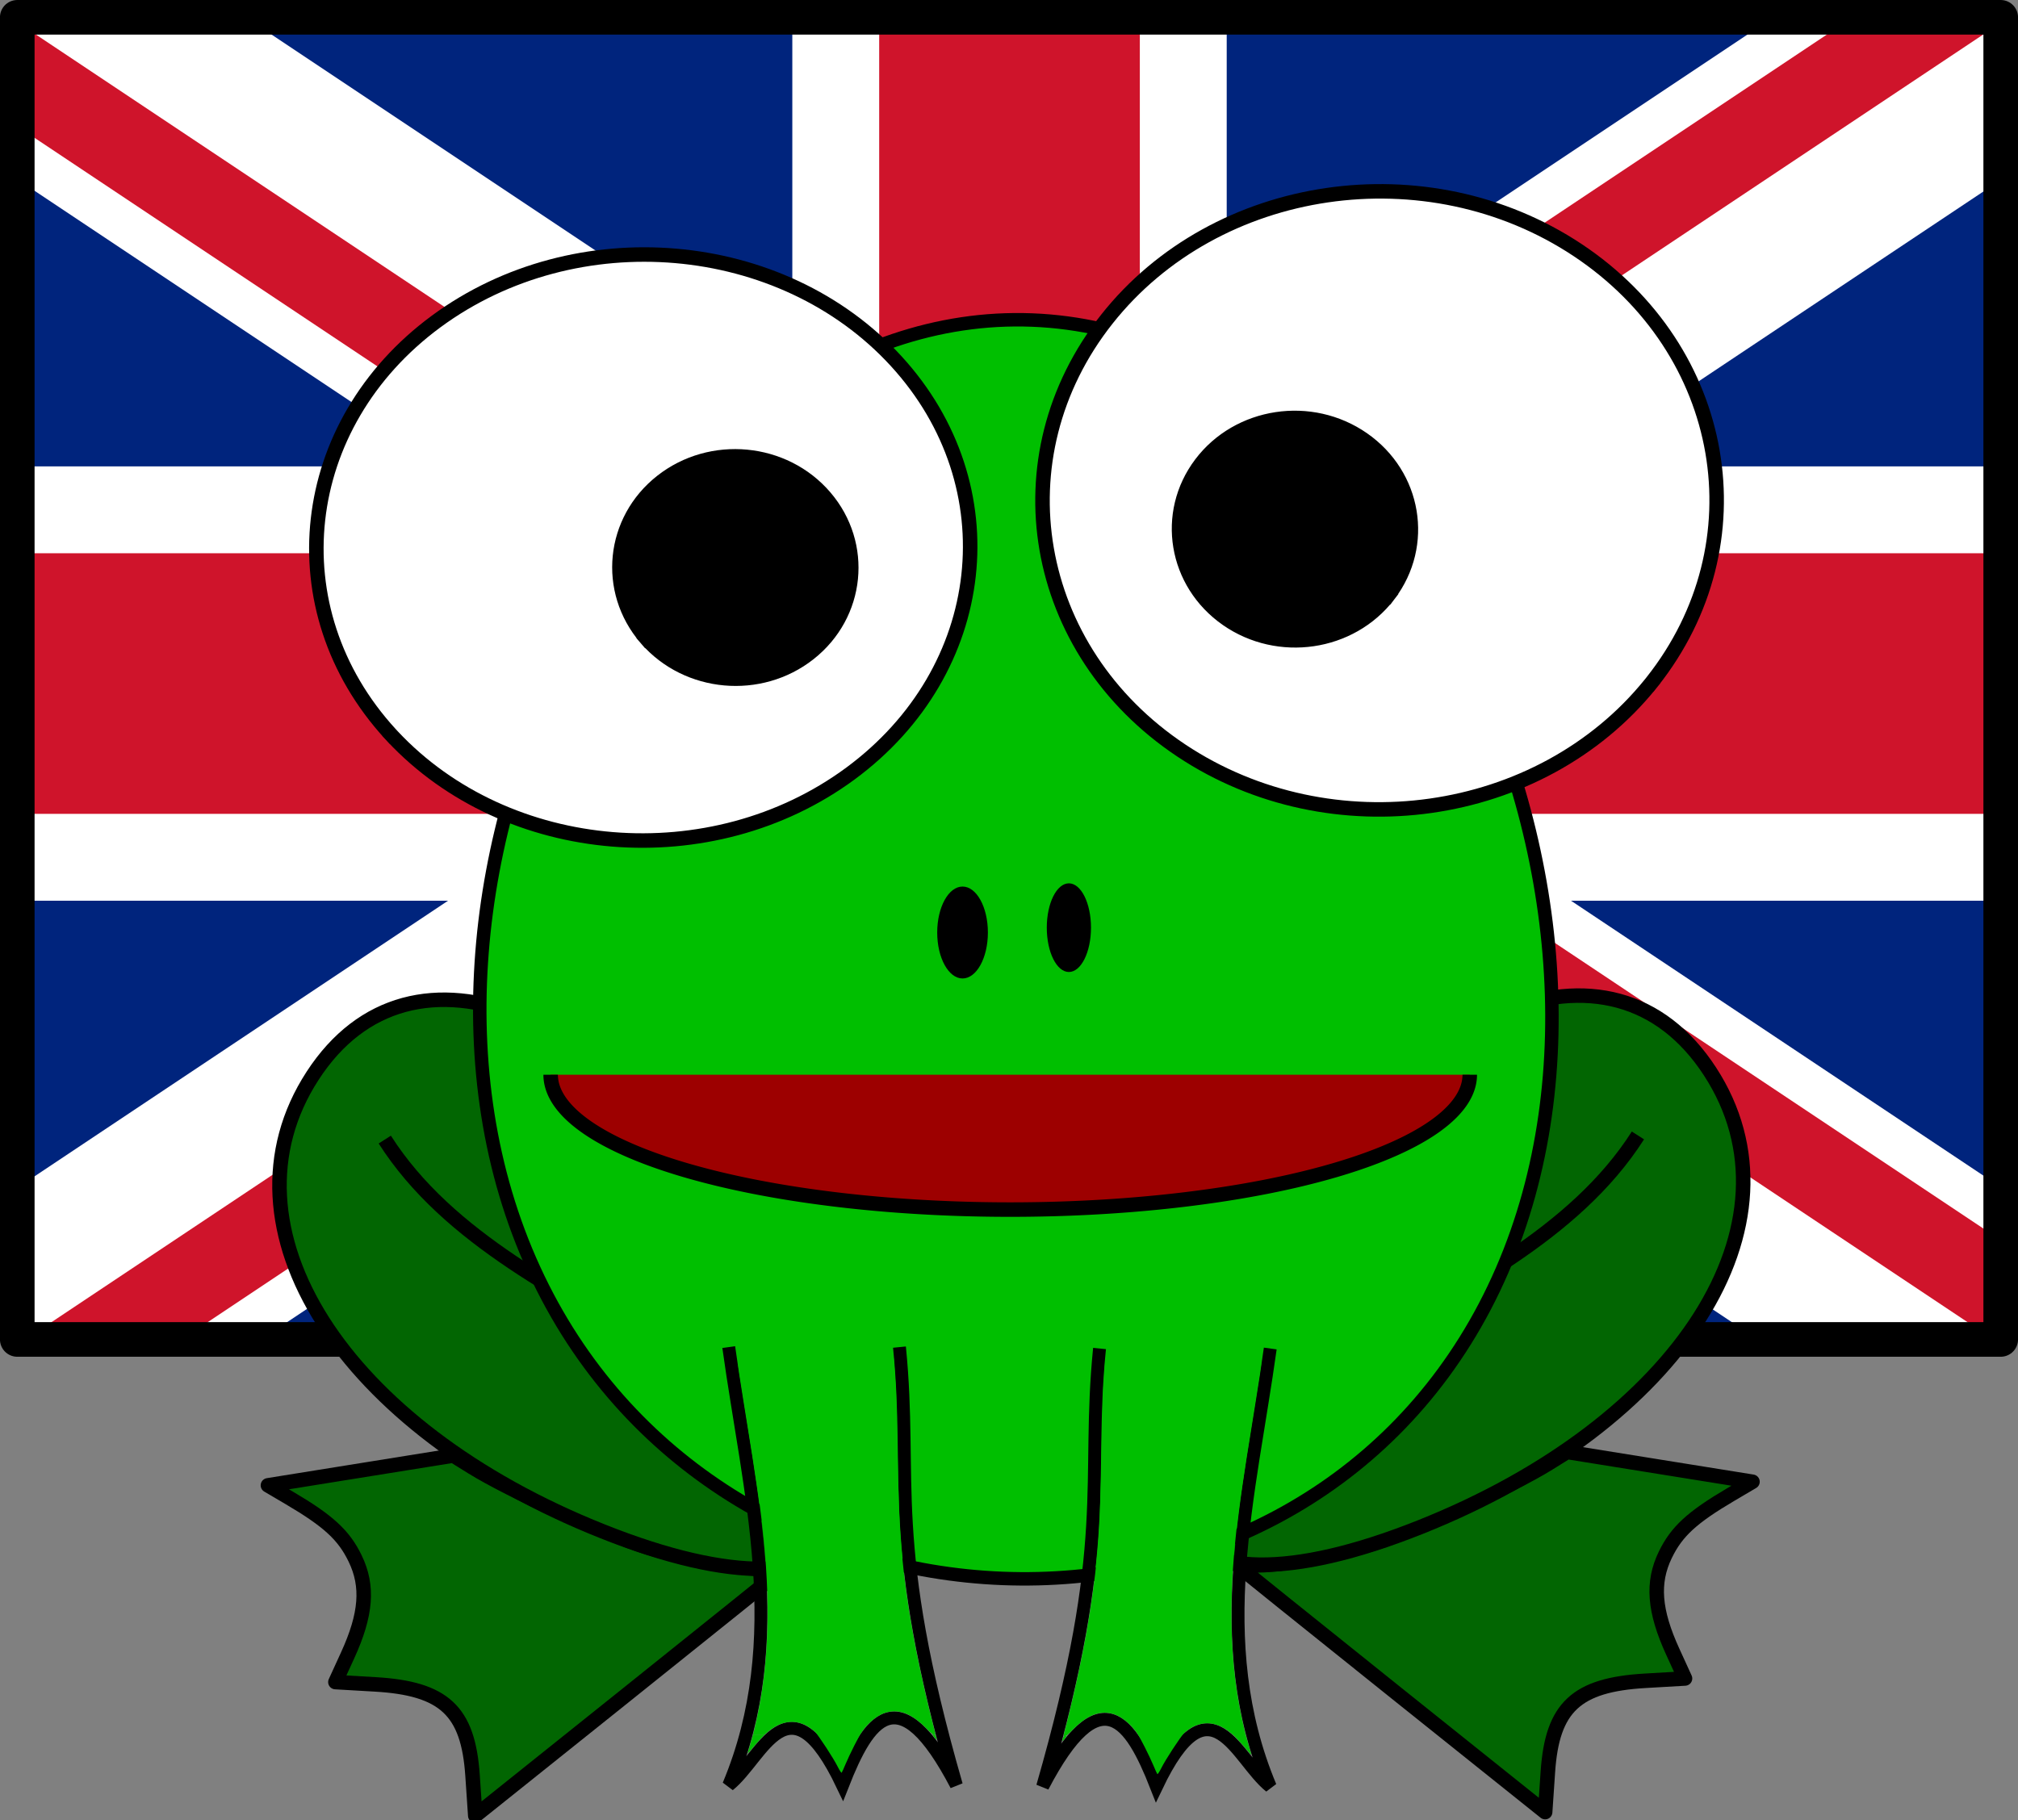 <?xml version="1.0" encoding="UTF-8" standalone="no"?>
<!-- Created with Inkscape (http://www.inkscape.org/) -->

<svg
   xmlns:dc="http://purl.org/dc/elements/1.1/"
   xmlns:cc="http://creativecommons.org/ns#"
   xmlns:rdf="http://www.w3.org/1999/02/22-rdf-syntax-ns#"
   xmlns:svg="http://www.w3.org/2000/svg"
   xmlns="http://www.w3.org/2000/svg"
   xmlns:sodipodi="http://sodipodi.sourceforge.net/DTD/sodipodi-0.dtd"
   xmlns:inkscape="http://www.inkscape.org/namespaces/inkscape"
   width="591.844"
   height="533.96"
   viewBox="0 0 591.844 533.96"
   id="svg4155"
   version="1.1"
   inkscape:version="0.91 r13725"
   sodipodi:docname="ic_launcher.svg"
   inkscape:export-filename="/home/derwin/Documents/Android/Appy Talk/Graphics/launcher/res/xhdpi/ic_launcher.png"
   inkscape:export-xdpi="15"
   inkscape:export-ydpi="15">
  <rect x="0" y="0" width="591.844" height="533.96" fill="#808080" stroke="none"/>
  <defs
     id="defs4157" />
  <sodipodi:namedview
     id="base"
     pagecolor="#ffffff"
     bordercolor="#666666"
     borderopacity="1.0"
     inkscape:pageopacity="0"
     inkscape:pageshadow="2"
     inkscape:zoom="0.39893368"
     inkscape:cx="366.07178"
     inkscape:cy="144.47528"
     inkscape:document-units="px"
     inkscape:current-layer="layer1"
     showgrid="false"
     fit-margin-top="0"
     fit-margin-left="0"
     fit-margin-right="0"
     fit-margin-bottom="0"
     inkscape:window-width="1362"
     inkscape:window-height="668"
     inkscape:window-x="75"
     inkscape:window-y="34"
     inkscape:window-maximized="0"
     units="px"
     width="144px" />
  <g
     inkscape:label="Layer 1"
     inkscape:groupmode="layer"
     id="layer1"
     transform="translate(162.099,869.79)">
    <g
       id="g3099"
       transform="matrix(0.637,0,0,0.637,-152.677,-860.39)">
      <rect
         id="rect3079"
         height="600"
         width="900"
         x="0"
         y="0"
         style="fill:#00247d" />
      <path
         id="path3081"
         d="M 791.5,0 0,527.656 V 600 H 108.5 L 900,72.344 V 0 z M 0,0 V 72.344 L 791.5,600 H 900 V 527.656 L 108.5,0 z"
         inkscape:connector-curvature="0"
         style="fill:#ffffff" />
      <path
         id="path3083"
         d="M 0,0 V 47.969 L 378.063,300 H 450 L 0,600 H 71.937 L 450,347.969 V 300 L 900,600 V 552.031 L 521.938,300 H 450 L 900,0 H 828.063 L 450,252.031 V 300 z"
         inkscape:connector-curvature="0"
         style="fill:#cf142b" />
      <path
         id="path3085"
         d="M 0,200 V 400 H 900 V 200 z M 350,0 V 600 H 550 V 0 z"
         inkscape:connector-curvature="0"
         style="fill:#ffffff" />
      <g
         id="g3087"
         style="fill:#cf142b">
        <rect
           id="rect3089"
           height="120"
           width="900"
           y="240"
           x="0" />
        <rect
           id="rect3091"
           height="600"
           width="120"
           x="390"
           y="0" />
      </g>
    </g>
    <rect
       style="fill:none;stroke:#000000;stroke-width:10.152;stroke-linejoin:round;stroke-miterlimit:4;stroke-opacity:1;stroke-dasharray:none"
       id="rect3981"
       width="581.71"
       height="387.807"
       x="-157.035"
       y="-864.71" />
    <g
       transform="matrix(0.304,0,0,0.304,-95.998,-824.975)"
       id="layer1-2"
       inkscape:label="Layer 1">
      <g
         id="g3511"
         transform="matrix(13.992,0,0,13.992,3344.725,1225.15)">
        <g
           id="g3484"
           transform="translate(37.656,0)">
          <path
             inkscape:connector-curvature="0"
             id="path4761-9"
             d="m -196.31,18.378 c -5.834,-4.667 -10.686,-8.57 -10.783,-8.674 -0.097,-0.103 0.176,-0.079 0.608,0.053 1.145,0.352 5.558,-0.345 8.974,-1.416 2.904,-0.911 9.473,-3.92 12.034,-5.513 l 1.287,-0.8 6.391,1.027 6.391,1.027 -1.491,0.878 c -2.686,1.583 -3.742,2.555 -4.523,4.168 -0.924,1.909 -0.773,3.857 0.519,6.679 l 0.843,1.842 -2.74,0.159 c -4.759,0.275 -6.413,1.82 -6.715,6.269 l -0.189,2.787 -10.607,-8.486 z"
             style="fill:#026602;fill-opacity:1;fill-rule:evenodd;stroke:#000000;stroke-linecap:square;stroke-linejoin:round;stroke-opacity:1" />
          <path
             style="fill:#026602;fill-rule:evenodd;stroke:#000000;stroke-width:1;stroke-linecap:square;stroke-linejoin:round"
             inkscape:connector-curvature="0"
             id="imagebot_10-36"
             d="m -174.334,-24.205 c -6.785,-10.437 -20.917,-4.811 -32.117,12.786 -11.201,17.599 -5.869,25.798 12.118,18.638 17.986,-7.161 26.785,-20.987 19.999,-31.423 z" />
          <path
             inkscape:connector-curvature="0"
             id="path4761-0-4"
             d="m -248.866,18.626 c 5.834,-4.667 10.686,-8.57 10.783,-8.674 0.097,-0.103 -0.176,-0.079 -0.608,0.053 -1.145,0.352 -5.558,-0.345 -8.974,-1.416 -2.904,-0.911 -9.473,-3.92 -12.034,-5.513 l -1.287,-0.8 -6.391,1.027 -6.391,1.027 1.491,0.878 c 2.686,1.583 3.742,2.555 4.523,4.168 0.924,1.909 0.773,3.857 -0.519,6.679 l -0.843,1.842 2.74,0.159 c 4.759,0.275 6.413,1.82 6.715,6.269 l 0.189,2.787 10.607,-8.486 z"
             style="fill:#026602;fill-opacity:1;fill-rule:evenodd;stroke:#000000;stroke-linecap:square;stroke-linejoin:round;stroke-opacity:1" />
          <path
             style="fill:#026602;fill-rule:evenodd;stroke:#000000;stroke-width:1;stroke-linecap:square;stroke-linejoin:round"
             inkscape:connector-curvature="0"
             id="imagebot_10-3-2"
             d="m -270.684,-23.919 c 6.785,-10.437 20.917,-4.811 32.117,12.786 11.201,17.599 5.869,25.798 -12.118,18.638 -17.986,-7.161 -26.785,-20.987 -19.999,-31.423 z" />
          <path
             sodipodi:nodetypes="cc"
             inkscape:connector-curvature="0"
             id="path4790-59"
             d="m -199.307,-4.798 c 7.561,-4.285 15.635,-8.159 20,-15"
             style="fill:none;stroke:#000000;stroke-width:1px;stroke-linecap:butt;stroke-linejoin:miter;stroke-opacity:1" />
          <path
             sodipodi:nodetypes="cc"
             inkscape:connector-curvature="0"
             id="path4790-5-8"
             d="m -245.711,-4.512 c -7.561,-4.285 -15.635,-8.159 -20,-15"
             style="fill:none;stroke:#000000;stroke-width:1px;stroke-linecap:butt;stroke-linejoin:miter;stroke-opacity:1" />
          <path
             style="fill:#00bf00;fill-rule:evenodd;stroke:#000000;stroke-width:0.928;stroke-linecap:square;stroke-linejoin:round"
             inkscape:connector-curvature="0"
             id="imagebot_7-0"
             d="m -221.075,-76.028 c -26.222,-1.021 -46.829,38.263 -34.343,65.473 12.484,27.213 51.814,28.746 65.552,2.557 13.738,-26.189 -4.989,-67.006 -31.209,-68.03 z" />
          <path
             style="fill:#ffffff;fill-rule:evenodd;stroke:#000000;stroke-width:1;stroke-linecap:square;stroke-linejoin:round"
             inkscape:connector-curvature="0"
             id="imagebot_6-3"
             d="m -265.33,-47.486 c -7.884,-8.609 -6.469,-21.345 3.162,-28.443 9.633,-7.098 23.835,-5.874 31.719,2.737 7.886,8.609 6.471,21.345 -3.162,28.443 -9.565,7.049 -23.65,5.896 -31.576,-2.582" />
          <path
             style="fill-rule:evenodd;stroke:#000000;stroke-width:1;stroke-linecap:square;stroke-linejoin:round"
             inkscape:connector-curvature="0"
             id="imagebot_5-6"
             d="m -247.71,-54.101 c -2.805,-3.276 -2.319,-8.107 1.089,-10.79 3.408,-2.683 8.445,-2.206 11.251,1.068 2.805,3.274 2.319,8.107 -1.089,10.792 -3.384,2.664 -8.38,2.213 -11.199,-1.012" />
          <path
             style="fill:#ffffff;fill-rule:evenodd;stroke:#000000;stroke-width:1;stroke-linecap:square;stroke-linejoin:round"
             inkscape:connector-curvature="0"
             id="imagebot_4-2"
             d="m -178.317,-51.089 c 7.543,-9.529 5.242,-22.854 -5.14,-29.758 -10.385,-6.905 -24.92,-4.778 -32.463,4.754 -7.546,9.529 -5.244,22.854 5.14,29.758 10.312,6.857 24.731,4.812 32.326,-4.582" />
          <path
             style="fill-rule:evenodd;stroke:#000000;stroke-width:1;stroke-linecap:square;stroke-linejoin:round"
             inkscape:connector-curvature="0"
             id="imagebot_3-2"
             d="m -196.479,-57.099 c 2.587,-3.426 1.787,-8.221 -1.79,-10.71 -3.577,-2.49 -8.574,-1.734 -11.161,1.689 -2.587,3.423 -1.787,8.221 1.79,10.713 3.551,2.472 8.509,1.745 11.113,-1.63" />
          <ellipse
             ry="3.057"
             rx="1.524"
             cy="-34.126"
             cx="-218.542"
             id="path4678-0-8"
             style="fill:#000000;fill-opacity:1;fill-rule:evenodd;stroke:none" />
          <ellipse
             ry="3.169"
             rx="1.747"
             cy="-33.792"
             cx="-225.874"
             id="path4678-0-9-3"
             style="fill:#000000;fill-opacity:1;fill-rule:evenodd;stroke:none" />
          <path
             style="fill:none;stroke:#000000;stroke-width:0.889px;stroke-linecap:butt;stroke-linejoin:miter;stroke-opacity:1"
             d="m -241.995,-5.202 c 1.394,10.069 4.211,20.137 0,30.206 2.35,-1.878 4.128,-7.784 7.847,0 1.794,-4.568 3.863,-7.608 7.847,0 -4.883,-16.949 -2.993,-20.864 -3.923,-30.206 l 0,0 0,0 0,0"
             id="path4763-9-9-1"
             inkscape:connector-curvature="0"
             sodipodi:nodetypes="cccccccc" />
          <path
             style="fill:#00bf00;fill-opacity:1;stroke:none"
             d="m -240.214,21.094 c 0.929,-3.826 1.131,-7.979 0.633,-13.004 -0.2,-2.018 -0.439,-3.707 -1.212,-8.552 -0.508,-3.185 -0.59,-3.71 -0.582,-3.718 0.032,-0.034 10.707,-0.439 10.727,-0.407 0.027,0.043 0.1,0.983 0.173,2.225 0.023,0.389 0.062,1.781 0.088,3.094 0.094,4.892 0.158,6.495 0.334,8.353 0.325,3.433 0.948,6.925 1.987,11.131 0.16,0.649 0.303,1.21 0.316,1.246 0.018,0.046 -0.007,0.065 -0.085,0.065 -0.08,0 -0.221,-0.114 -0.524,-0.424 -1.015,-1.039 -1.907,-1.381 -2.845,-1.091 -0.508,0.157 -1.123,0.645 -1.557,1.236 l -0.205,0.28 -1.41,0 -1.41,0 -0.332,-0.267 c -0.182,-0.147 -0.424,-0.314 -0.537,-0.371 -0.873,-0.442 -1.785,-0.29 -2.641,0.44 l -0.231,0.197 -0.396,0 -0.396,0 0.105,-0.431 z"
             id="path4802-5-5-5"
             inkscape:connector-curvature="0" />
          <path
             style="fill:#00bf00;fill-opacity:1;stroke:none"
             d="m -234.468,23.76 c -0.313,-0.625 -1.253,-2.065 -1.669,-2.559 l -0.357,-0.424 1.967,-0.017 c 1.082,-0.009 1.978,-0.006 1.992,0.009 0.014,0.015 -0.072,0.184 -0.19,0.376 -0.306,0.496 -0.939,1.75 -1.212,2.402 -0.127,0.305 -0.25,0.575 -0.273,0.6 -0.022,0.025 -0.139,-0.149 -0.258,-0.387 z"
             id="path4804-1-5-8"
             inkscape:connector-curvature="0" />
          <path
             style="fill:#00bf00;fill-opacity:1;stroke:none"
             d="m -240.668,22.729 c 0.012,-0.043 0.072,-0.246 0.133,-0.453 0.061,-0.207 0.132,-0.46 0.159,-0.563 l 0.049,-0.188 0.403,0 0.403,0 -0.285,0.298 c -0.157,0.164 -0.411,0.452 -0.566,0.641 -0.154,0.188 -0.289,0.343 -0.3,0.343 -0.011,0 -0.009,-0.035 0.003,-0.077 z"
             id="path4806-5-5-84"
             inkscape:connector-curvature="0" />
          <path
             style="fill:#00bf00;fill-opacity:1;stroke:none"
             d="m -227.822,21.704 -0.142,-0.179 0.112,0 c 0.092,0 0.12,0.03 0.157,0.163 0.025,0.09 0.038,0.17 0.029,0.179 -0.009,0.009 -0.079,-0.065 -0.157,-0.163 z"
             id="path4808-7-7-33"
             inkscape:connector-curvature="0" />
          <g
             transform="matrix(-1,0,0,1,-517.286,10.897)"
             id="g4166-4">
            <g
               id="g4159-6">
              <path
                 style="fill:none;stroke:#000000;stroke-width:0.889px;stroke-linecap:butt;stroke-linejoin:miter;stroke-opacity:1"
                 d="m -312.628,-16.002 c 1.394,10.069 4.211,20.137 0,30.206 2.35,-1.878 4.128,-7.784 7.847,0 1.794,-4.567 3.863,-7.608 7.847,0 -4.883,-16.949 -2.993,-20.864 -3.923,-30.206 l 0,0 0,0 0,0"
                 id="path4763-9-9-1-5"
                 inkscape:connector-curvature="0"
                 sodipodi:nodetypes="cccccccc" />
              <path
                 style="fill:#00bf00;fill-opacity:1;stroke:none"
                 d="m -310.848,10.294 c 0.929,-3.826 1.131,-7.979 0.633,-13.004 -0.2,-2.018 -0.439,-3.707 -1.212,-8.552 -0.508,-3.185 -0.59,-3.71 -0.582,-3.718 0.032,-0.034 10.707,-0.439 10.727,-0.407 0.027,0.043 0.1,0.983 0.173,2.225 0.023,0.389 0.062,1.781 0.088,3.094 0.094,4.892 0.158,6.495 0.334,8.353 0.325,3.433 0.948,6.925 1.987,11.13 0.16,0.649 0.303,1.21 0.316,1.246 0.018,0.046 -0.007,0.065 -0.085,0.065 -0.08,0 -0.221,-0.114 -0.524,-0.424 -1.015,-1.039 -1.907,-1.381 -2.845,-1.091 -0.508,0.157 -1.123,0.645 -1.557,1.236 l -0.205,0.28 -1.41,0 -1.41,0 -0.332,-0.267 c -0.182,-0.147 -0.424,-0.314 -0.537,-0.371 -0.873,-0.442 -1.785,-0.29 -2.641,0.44 l -0.231,0.197 -0.396,0 -0.396,0 0.105,-0.431 z"
                 id="path4802-5-5-5-9"
                 inkscape:connector-curvature="0" />
              <path
                 style="fill:#00bf00;fill-opacity:1;stroke:none"
                 d="m -305.101,12.96 c -0.313,-0.625 -1.253,-2.065 -1.669,-2.559 l -0.357,-0.424 1.967,-0.017 c 1.082,-0.009 1.978,-0.006 1.992,0.009 0.014,0.015 -0.072,0.184 -0.19,0.376 -0.306,0.496 -0.939,1.75 -1.212,2.402 -0.127,0.305 -0.25,0.575 -0.273,0.6 -0.022,0.025 -0.139,-0.149 -0.258,-0.387 z"
                 id="path4804-1-5-8-5"
                 inkscape:connector-curvature="0" />
              <path
                 style="fill:#00bf00;fill-opacity:1;stroke:none"
                 d="m -311.302,11.929 c 0.012,-0.043 0.072,-0.246 0.133,-0.453 0.061,-0.207 0.132,-0.46 0.159,-0.563 l 0.049,-0.188 0.403,0 0.403,0 -0.285,0.298 c -0.157,0.164 -0.411,0.452 -0.566,0.641 -0.154,0.188 -0.289,0.343 -0.3,0.343 -0.011,0 -0.009,-0.035 0.003,-0.077 z"
                 id="path4806-5-5-84-7"
                 inkscape:connector-curvature="0" />
              <path
                 style="fill:#00bf00;fill-opacity:1;stroke:none"
                 d="m -298.456,10.903 -0.142,-0.179 0.112,0 c 0.092,0 0.12,0.03 0.157,0.163 0.025,0.09 0.038,0.17 0.029,0.179 -0.009,0.009 -0.079,-0.065 -0.157,-0.163 z"
                 id="path4808-7-7-33-4"
                 inkscape:connector-curvature="0" />
            </g>
          </g>
        </g>
        <path
           sodipodi:type="arc"
           style="fill:#9d0000;fill-opacity:1;stroke:#000000;stroke-opacity:1"
           id="path3136"
           sodipodi:cx="-184.93211"
           sodipodi:cy="-23.986073"
           sodipodi:rx="31.686136"
           sodipodi:ry="9.3009052"
           d="m -153.246,-23.986 a 31.686,9.301 0 0 1 -15.843,8.055 31.686,9.301 0 0 1 -31.686,0 31.686,9.301 0 0 1 -15.843,-8.055"
           sodipodi:start="0"
           sodipodi:end="3.1415927"
           sodipodi:open="true" />
      </g>
    </g>
  </g>
</svg>
